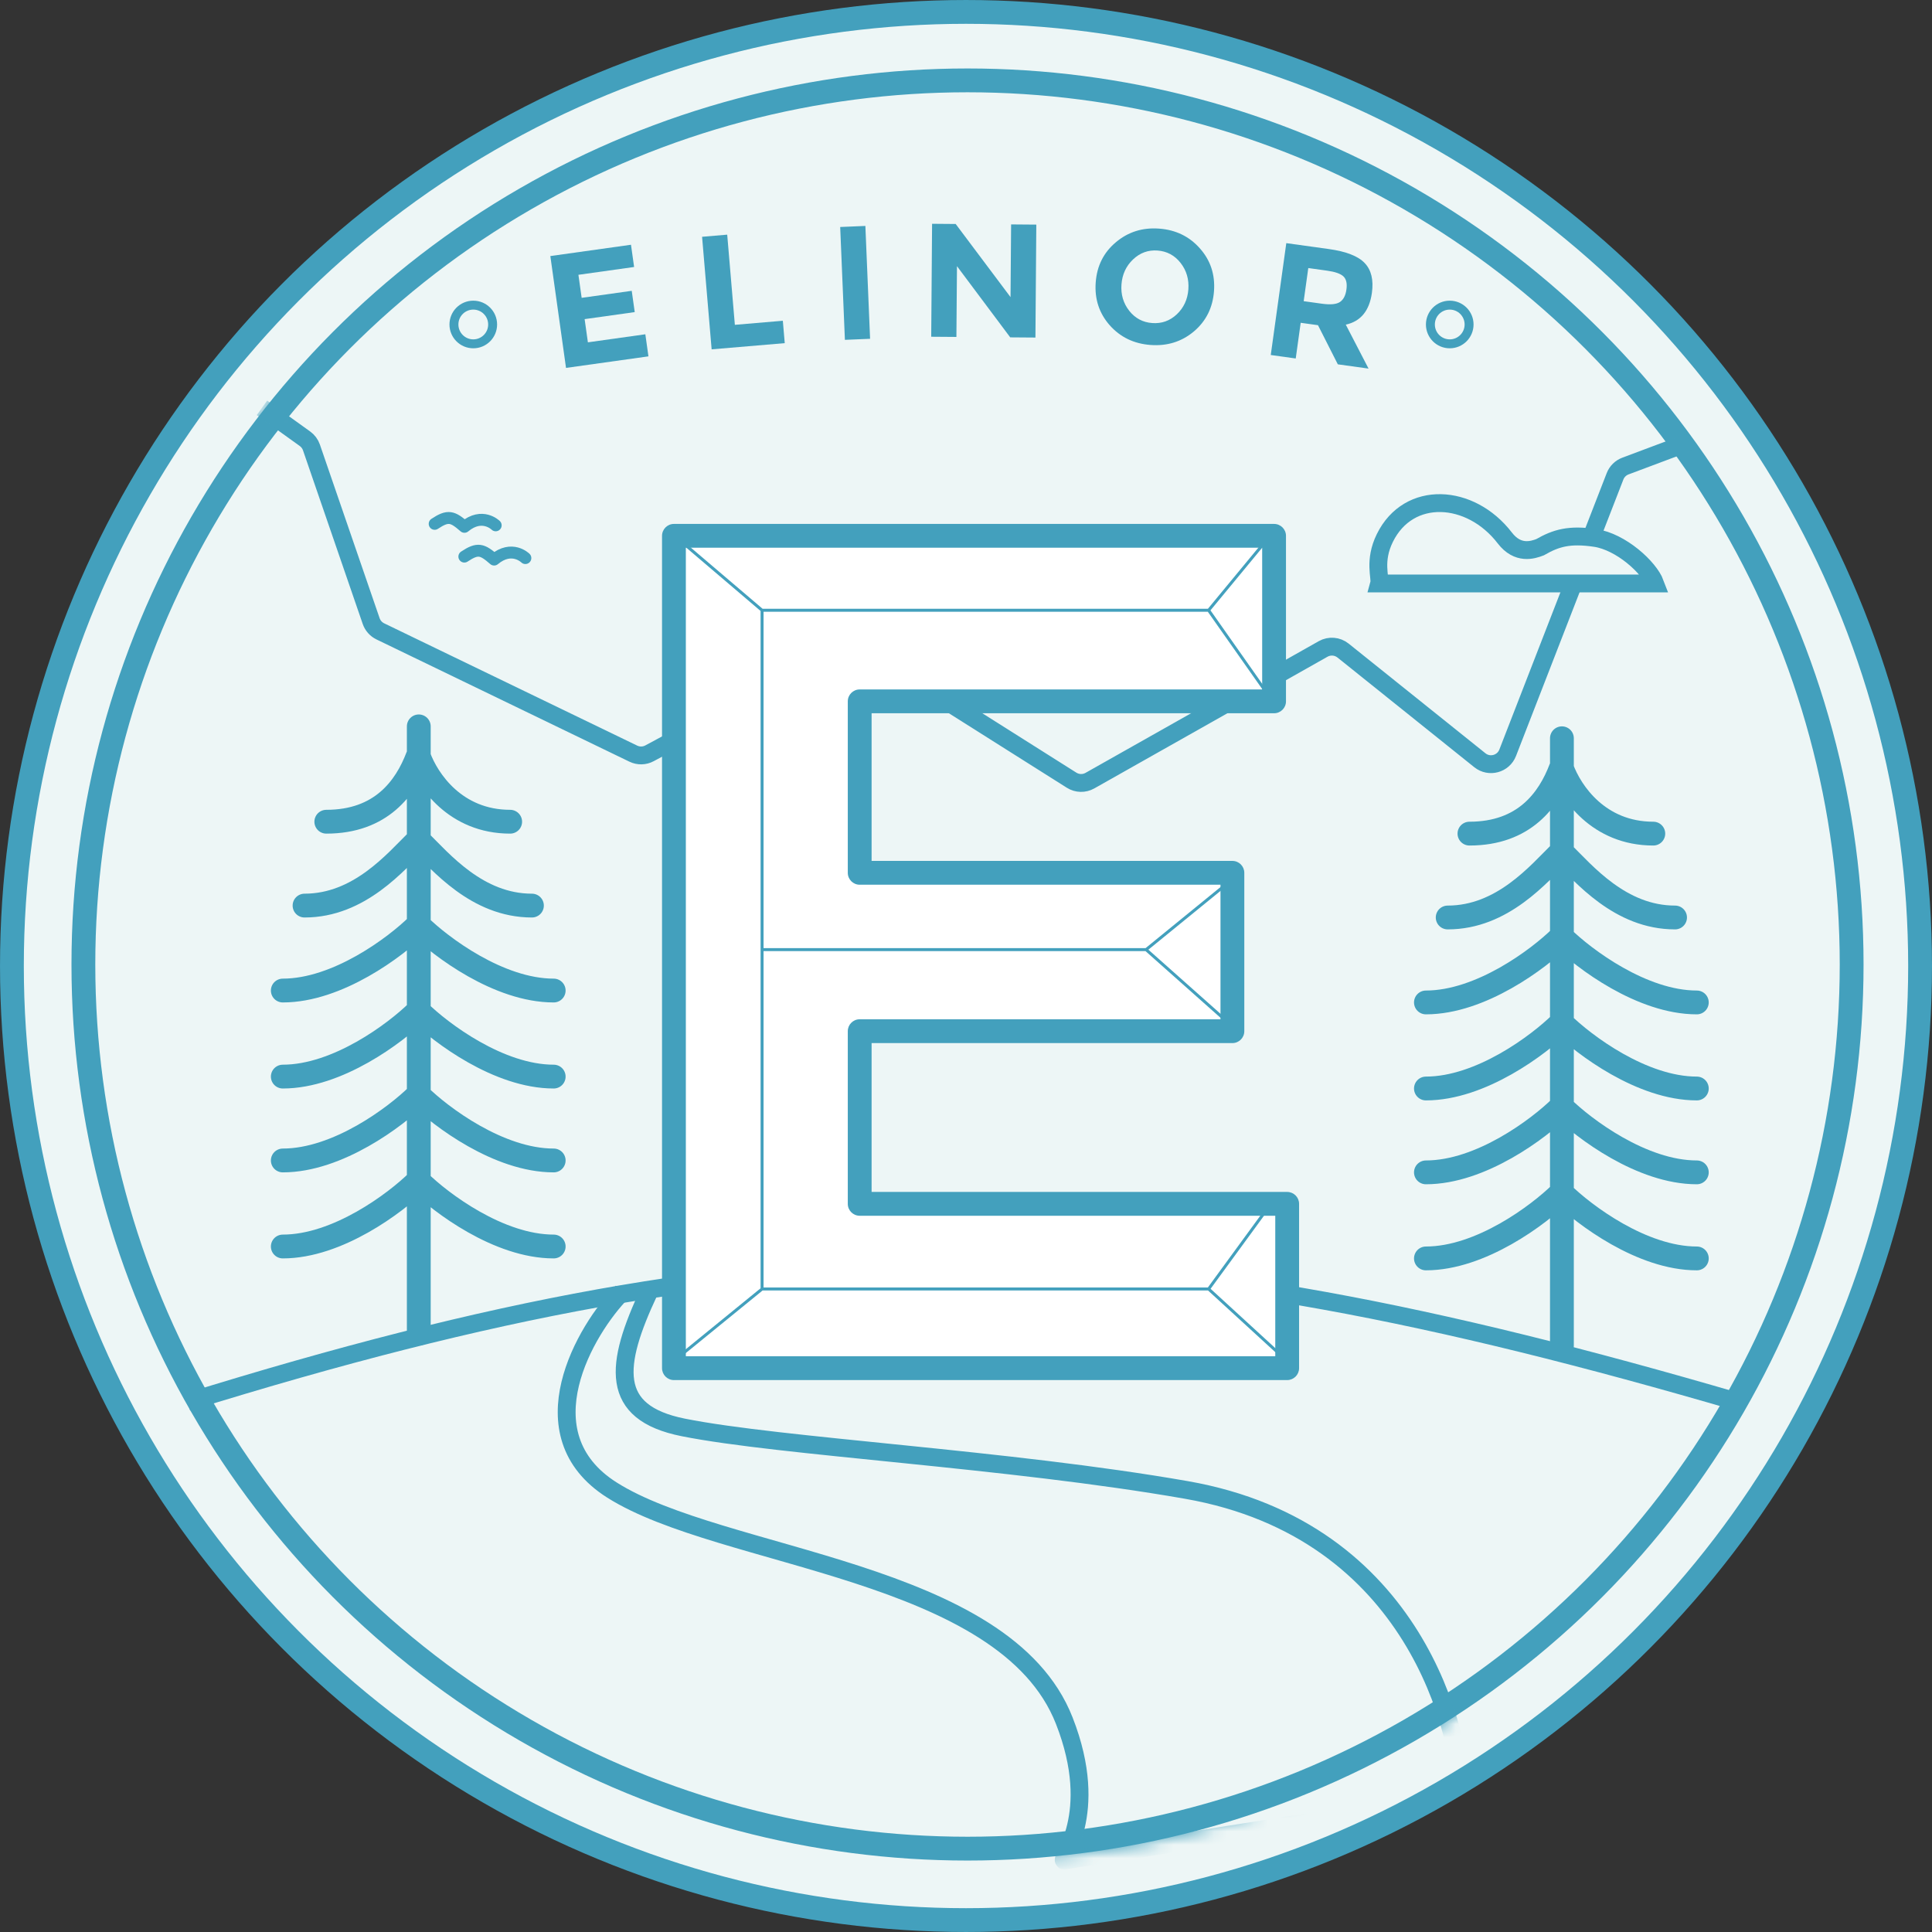 <svg width="144" height="144" viewBox="0 0 144 144" fill="none" xmlns="http://www.w3.org/2000/svg">
<rect x="0" y="0" width="144" height="144" fill="#333333" stroke="none"/>
<circle cx="72" cy="72" r="71.112" fill="#EDF6F6" stroke="#43A0BD" stroke-width="1.775"/>
<path d="M116.416 100.29V88.924M116.416 55.026V88.924M116.416 88.924C118.065 90.547 122.384 93.795 126.471 93.795M116.416 82.51C118.065 84.134 122.384 87.381 126.471 87.381M116.416 76.259C118.065 77.883 122.384 81.13 126.471 81.13M116.416 69.845C118.065 71.469 122.384 74.716 126.471 74.716M116.416 63.513C118.065 65.137 120.762 68.384 124.849 68.384M116.416 57.262C117.065 59.048 119.141 62.133 123.228 62.133M116.335 88.924C114.686 90.547 110.367 93.795 106.28 93.795M116.335 82.51C114.686 84.134 110.367 87.381 106.28 87.381M116.335 76.259C114.686 77.883 110.367 81.13 106.28 81.13M116.335 69.845C114.686 71.469 110.367 74.716 106.28 74.716M116.335 63.513C114.686 65.137 111.989 68.384 107.902 68.384M116.335 57.262C115.443 59.616 113.61 62.133 109.524 62.133" stroke="#43A0BD" stroke-width="1.775" stroke-linecap="round"/>
<path d="M31.214 99.402V88.036M31.214 54.139V88.036M31.214 88.036C32.862 89.66 37.182 92.907 41.269 92.907M31.214 81.623C32.862 83.247 37.182 86.494 41.269 86.494M31.214 75.372C32.862 76.995 37.182 80.243 41.269 80.243M31.214 68.958C32.862 70.582 37.182 73.829 41.269 73.829M31.214 62.626C32.862 64.249 35.56 67.497 39.647 67.497M31.214 56.374C31.862 58.16 33.938 61.246 38.025 61.246M31.133 88.036C29.484 89.66 25.164 92.907 21.078 92.907M31.133 81.623C29.484 83.247 25.164 86.494 21.078 86.494M31.133 75.372C29.484 76.995 25.164 80.243 21.078 80.243M31.133 68.958C29.484 70.582 25.164 73.829 21.078 73.829M31.133 62.626C29.484 64.249 26.786 67.497 22.699 67.497M31.133 56.374C30.241 58.729 28.408 61.246 24.321 61.246" stroke="#43A0BD" stroke-width="1.775" stroke-linecap="round"/>
<path d="M129.575 104.505C84.283 91.261 58.965 90.537 13.976 104.505" stroke="#43A0BD" stroke-width="1.331"/>
<path d="M32.398 39.044C33.396 38.379 33.729 38.489 34.617 39.266C35.948 38.157 36.946 39.155 36.946 39.155" stroke="#43A0BD" stroke-width="0.888" stroke-linecap="round" stroke-linejoin="round"/>
<path d="M34.61 41.485C35.608 40.819 35.941 40.93 36.829 41.707C38.16 40.597 39.158 41.596 39.158 41.596" stroke="#43A0BD" stroke-width="0.888" stroke-linecap="round" stroke-linejoin="round"/>
<circle cx="72.113" cy="71.889" r="65.898" stroke="#43A0BD" stroke-width="1.775"/>
<mask id="mask0_2716_8728" style="mask-type:alpha" maskUnits="userSpaceOnUse" x="5" y="5" width="134" height="134">
<circle cx="72.113" cy="71.889" r="66.786" fill="#C4C4C4"/>
</mask>
<g mask="url(#mask0_2716_8728)">
<path d="M123.367 43.488H102.794C102.913 43.05 102.372 41.817 103.22 40.095C104.993 36.495 109.605 36.772 112.158 40.095C113.129 41.359 114.239 40.995 114.783 40.788C115.989 40.095 116.982 39.812 118.898 40.095C120.813 40.379 122.917 42.288 123.367 43.488Z" stroke="#43A0BD" stroke-width="1.331"/>
<path d="M46.375 96.296C43.638 99.069 39.031 106.88 45.598 111.051C53.808 116.265 74.886 116.931 79.324 128.247C82.097 135.318 78.88 138.675 79.324 138.675L108.945 134.015C108.945 129.467 105.617 114.06 88.421 111.051C75.108 108.721 58.17 107.841 50.923 106.391C45.376 105.282 45.82 101.732 48.372 96.296" stroke="#43A0BD" stroke-width="1.331"/>
<path d="M125.917 32.949L121.149 34.737C120.794 34.87 120.513 35.148 120.376 35.501L118.653 39.938M19.525 30.398L22.731 32.702C22.955 32.863 23.123 33.089 23.213 33.35L27.665 46.292C27.781 46.628 28.026 46.903 28.345 47.058L47.203 56.172C47.587 56.358 48.038 56.349 48.413 56.146L62.995 48.295C63.418 48.067 63.931 48.085 64.337 48.341L79.87 58.151C80.284 58.413 80.808 58.426 81.235 58.185L98.618 48.369C99.091 48.101 99.68 48.149 100.105 48.49L110.3 56.664C111.002 57.227 112.048 56.946 112.374 56.107L117.188 43.71" stroke="#43A0BD" stroke-width="1.331"/>
<path d="M94.962 39.938V52.274H64.076V65.055H91.856V76.859H64.076V89.728H95.938V101.975H50.231V39.938H94.962Z" fill="white"/>
<path d="M94.962 39.938H95.85C95.85 39.448 95.452 39.05 94.962 39.05V39.938ZM94.962 52.274V53.162C95.452 53.162 95.85 52.764 95.85 52.274H94.962ZM64.076 52.274V51.387C63.586 51.387 63.189 51.784 63.189 52.274H64.076ZM64.076 65.055H63.189C63.189 65.545 63.586 65.942 64.076 65.942V65.055ZM91.856 65.055H92.743C92.743 64.564 92.346 64.167 91.856 64.167V65.055ZM91.856 76.859V77.746C92.346 77.746 92.743 77.349 92.743 76.859H91.856ZM64.076 76.859V75.971C63.586 75.971 63.189 76.368 63.189 76.859H64.076ZM64.076 89.728H63.189C63.189 90.218 63.586 90.615 64.076 90.615V89.728ZM95.938 89.728H96.826C96.826 89.237 96.429 88.84 95.938 88.84V89.728ZM95.938 101.975V102.863C96.429 102.863 96.826 102.466 96.826 101.975H95.938ZM50.231 101.975H49.344C49.344 102.466 49.741 102.863 50.231 102.863V101.975ZM50.231 39.938V39.05C49.741 39.05 49.344 39.448 49.344 39.938H50.231ZM94.075 39.938V52.274H95.85V39.938H94.075ZM94.962 51.387H64.076V53.162H94.962V51.387ZM63.189 52.274V65.055H64.964V52.274H63.189ZM64.076 65.942H91.856V64.167H64.076V65.942ZM90.968 65.055V76.859H92.743V65.055H90.968ZM91.856 75.971H64.076V77.746H91.856V75.971ZM63.189 76.859V89.728H64.964V76.859H63.189ZM64.076 90.615H95.938V88.84H64.076V90.615ZM95.051 89.728V101.975H96.826V89.728H95.051ZM95.938 101.088H50.231V102.863H95.938V101.088ZM51.119 101.975V39.938H49.344V101.975H51.119ZM50.231 40.825H94.962V39.05H50.231V40.825Z" fill="#43A0BD"/>
<circle cx="35.276" cy="24.185" r="1.442" stroke="#43A0BD" stroke-width="0.666"/>
<circle cx="108.055" cy="24.185" r="1.442" stroke="#43A0BD" stroke-width="0.666"/>
<path d="M47.03 18.242L47.263 19.9L43.112 20.482L43.353 22.199L47.086 21.676L47.309 23.262L43.575 23.786L43.818 25.515L48.1 24.915L48.331 26.561L42.188 27.422L41.019 19.085L47.03 18.242Z" fill="#43A0BD"/>
<path d="M53.041 26.038L52.329 17.649L54.202 17.49L54.772 24.211L58.348 23.907L58.49 25.576L53.041 26.038Z" fill="#43A0BD"/>
<path d="M62.623 16.919L64.5 16.84L64.851 25.252L62.974 25.33L62.623 16.919Z" fill="#43A0BD"/>
<path d="M75.362 16.726L77.241 16.741L77.175 25.159L75.296 25.145L71.327 19.838L71.285 25.113L69.407 25.099L69.472 16.68L71.231 16.694L75.319 22.146L75.362 16.726Z" fill="#43A0BD"/>
<path d="M88.573 21.574C88.629 20.821 88.436 20.162 87.995 19.598C87.554 19.034 86.981 18.726 86.276 18.673C85.58 18.622 84.972 18.842 84.452 19.335C83.932 19.828 83.644 20.45 83.588 21.203C83.533 21.948 83.726 22.602 84.167 23.166C84.609 23.723 85.178 24.026 85.875 24.078C86.579 24.131 87.191 23.915 87.71 23.43C88.23 22.937 88.518 22.318 88.573 21.574ZM88.98 24.708C88.07 25.469 86.994 25.804 85.753 25.712C84.512 25.619 83.498 25.129 82.71 24.241C81.924 23.346 81.576 22.281 81.668 21.048C81.759 19.815 82.26 18.817 83.17 18.056C84.081 17.286 85.157 16.948 86.398 17.04C87.639 17.132 88.653 17.626 89.44 18.522C90.227 19.41 90.575 20.47 90.484 21.704C90.392 22.937 89.891 23.938 88.98 24.708Z" fill="#43A0BD"/>
<path d="M102.253 21.829C102.067 23.165 101.419 23.954 100.307 24.197L102.004 27.473L99.714 27.155L98.234 24.238L96.946 24.059L96.576 26.719L94.715 26.46L95.873 18.122L99.035 18.561C100.331 18.741 101.223 19.088 101.711 19.601C102.207 20.116 102.388 20.859 102.253 21.829ZM98.529 22.637C99.166 22.725 99.613 22.682 99.873 22.508C100.132 22.333 100.293 22.023 100.355 21.577C100.418 21.124 100.341 20.797 100.126 20.597C99.911 20.397 99.505 20.255 98.908 20.173L97.512 19.979L97.169 22.448L98.529 22.637Z" fill="#43A0BD"/>
<path d="M94.297 40.382L90.082 45.486M90.082 45.486L94.297 51.476M90.082 45.486H56.8M56.8 45.486V70.78M56.8 45.486L50.809 40.382M56.8 96.074H90.082M56.8 96.074V70.78M56.8 96.074L50.809 100.956M90.082 96.074L94.297 90.305M90.082 96.074L95.407 100.956M56.8 70.78H85.422M85.422 70.78L91.413 65.898M85.422 70.78L91.413 76.105" stroke="#43A0BD" stroke-width="0.222"/>
</g>
</svg>
